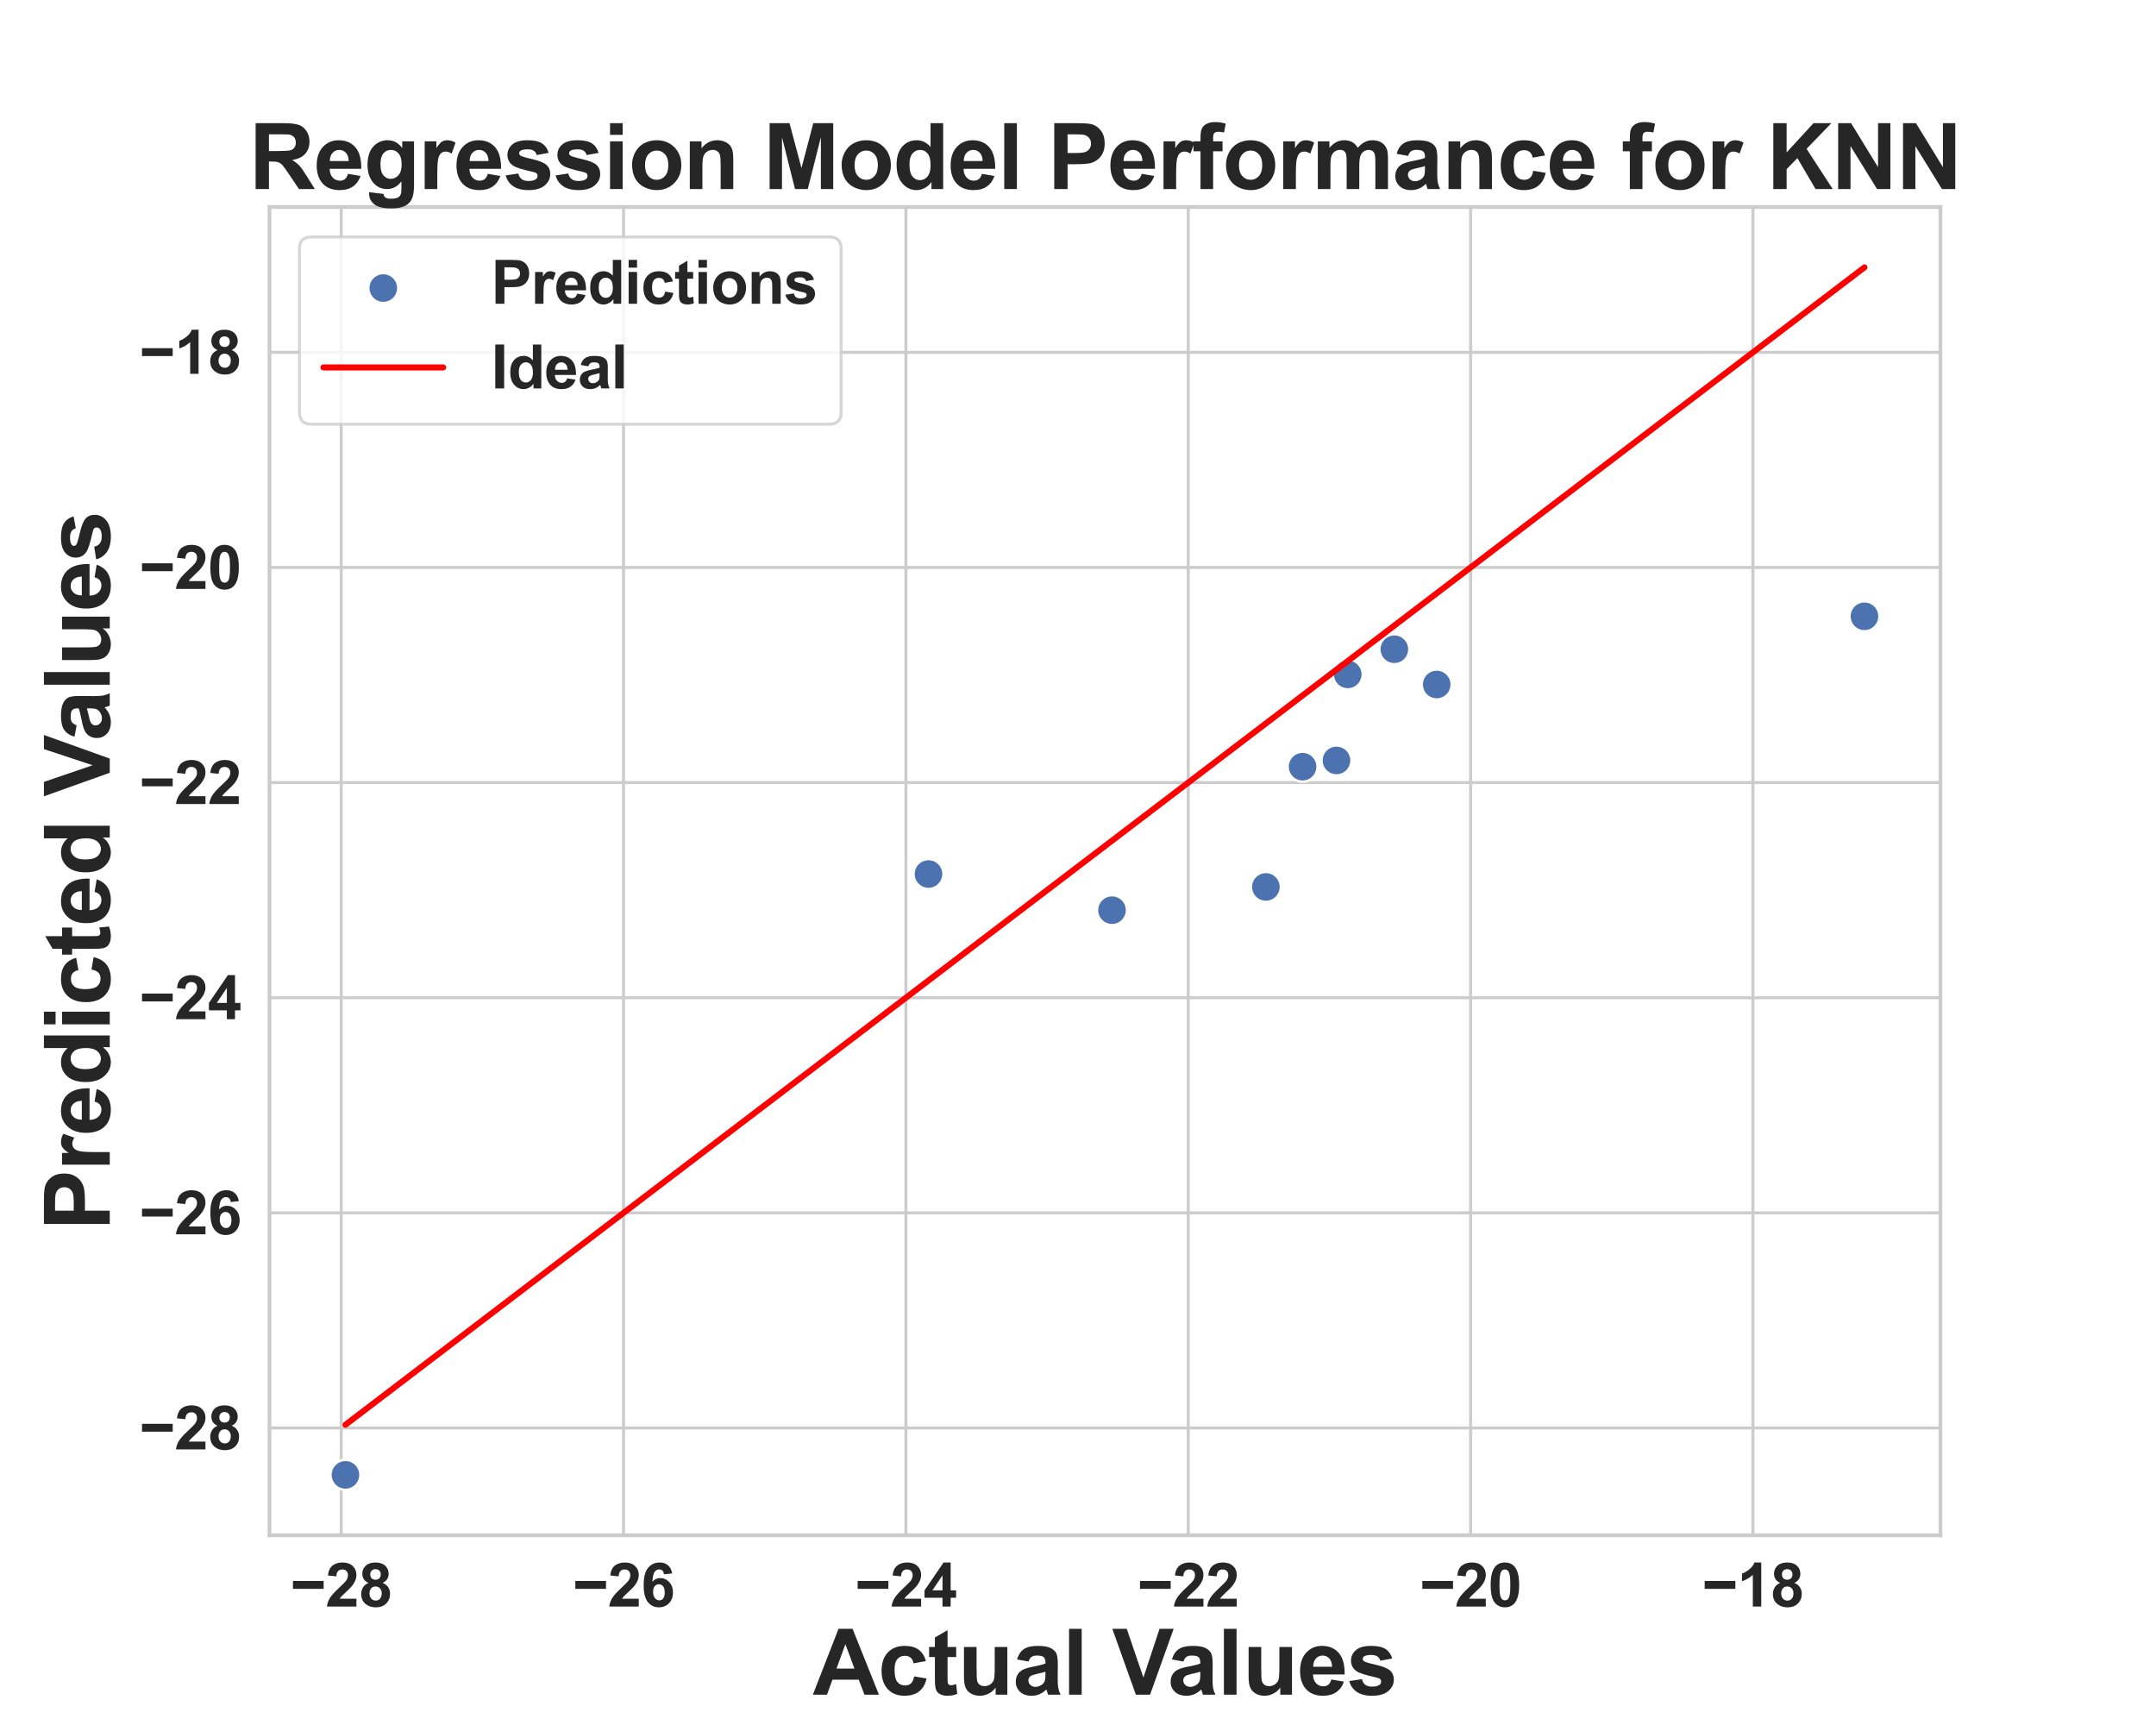 <?xml version="1.0" encoding="utf-8" standalone="no"?>
<!DOCTYPE svg PUBLIC "-//W3C//DTD SVG 1.1//EN"
  "http://www.w3.org/Graphics/SVG/1.1/DTD/svg11.dtd">
<svg xmlns:xlink="http://www.w3.org/1999/xlink" width="720pt" height="576pt" viewBox="0 0 720 576" xmlns="http://www.w3.org/2000/svg" version="1.1">
 <defs>
  <style type="text/css">*{stroke-linejoin: round; stroke-linecap: butt}</style>
 </defs>
 <g id="figure_1">
  <g id="patch_1">
   <path d="M 0 576 
L 720 576 
L 720 0 
L 0 0 
z
" style="fill: #ffffff"/>
  </g>
  <g id="axes_1">
   <g id="patch_2">
    <path d="M 90 512.64 
L 648 512.64 
L 648 69.12 
L 90 69.12 
z
" style="fill: #ffffff"/>
   </g>
   <g id="matplotlib.axis_1">
    <g id="xtick_1">
     <g id="line2d_1">
      <path d="M 113.949 512.64 
L 113.949 69.12 
" clip-path="url(#pec7f57cefc)" style="fill: none; stroke: #cccccc; stroke-linecap: round"/>
     </g>
     <g id="text_1">
      <!-- −28 -->
      <g style="fill: #262626" transform="translate(96.987 536.456) scale(0.2 -0.2)">
       <defs>
        <path id="Arial-BoldMT-2212" d="M 266 1850 
L 266 2672 
L 3469 2672 
L 3469 1850 
L 266 1850 
z
" transform="scale(0.016)"/>
        <path id="Arial-BoldMT-32" d="M 3238 816 
L 3238 0 
L 159 0 
Q 209 463 459 877 
Q 709 1291 1447 1975 
Q 2041 2528 2175 2725 
Q 2356 2997 2356 3263 
Q 2356 3556 2198 3714 
Q 2041 3872 1763 3872 
Q 1488 3872 1325 3706 
Q 1163 3541 1138 3156 
L 263 3244 
Q 341 3969 753 4284 
Q 1166 4600 1784 4600 
Q 2463 4600 2850 4234 
Q 3238 3869 3238 3325 
Q 3238 3016 3127 2736 
Q 3016 2456 2775 2150 
Q 2616 1947 2200 1565 
Q 1784 1184 1673 1059 
Q 1563 934 1494 816 
L 3238 816 
z
" transform="scale(0.016)"/>
        <path id="Arial-BoldMT-38" d="M 1025 2472 
Q 684 2616 529 2867 
Q 375 3119 375 3419 
Q 375 3931 733 4265 
Q 1091 4600 1750 4600 
Q 2403 4600 2764 4265 
Q 3125 3931 3125 3419 
Q 3125 3100 2959 2851 
Q 2794 2603 2494 2472 
Q 2875 2319 3073 2025 
Q 3272 1731 3272 1347 
Q 3272 713 2867 316 
Q 2463 -81 1791 -81 
Q 1166 -81 750 247 
Q 259 634 259 1309 
Q 259 1681 443 1992 
Q 628 2303 1025 2472 
z
M 1206 3356 
Q 1206 3094 1354 2947 
Q 1503 2800 1750 2800 
Q 2000 2800 2150 2948 
Q 2300 3097 2300 3359 
Q 2300 3606 2151 3754 
Q 2003 3903 1759 3903 
Q 1506 3903 1356 3753 
Q 1206 3603 1206 3356 
z
M 1125 1394 
Q 1125 1031 1311 828 
Q 1497 625 1775 625 
Q 2047 625 2225 820 
Q 2403 1016 2403 1384 
Q 2403 1706 2222 1901 
Q 2041 2097 1763 2097 
Q 1441 2097 1283 1875 
Q 1125 1653 1125 1394 
z
" transform="scale(0.016)"/>
       </defs>
       <use xlink:href="#Arial-BoldMT-2212"/>
       <use xlink:href="#Arial-BoldMT-32" x="58.398"/>
       <use xlink:href="#Arial-BoldMT-38" x="114.014"/>
      </g>
     </g>
    </g>
    <g id="xtick_2">
     <g id="line2d_2">
      <path d="M 208.238 512.64 
L 208.238 69.12 
" clip-path="url(#pec7f57cefc)" style="fill: none; stroke: #cccccc; stroke-linecap: round"/>
     </g>
     <g id="text_2">
      <!-- −26 -->
      <g style="fill: #262626" transform="translate(191.275 536.456) scale(0.2 -0.2)">
       <defs>
        <path id="Arial-BoldMT-36" d="M 3247 3459 
L 2397 3366 
Q 2366 3628 2234 3753 
Q 2103 3878 1894 3878 
Q 1616 3878 1423 3628 
Q 1231 3378 1181 2588 
Q 1509 2975 1997 2975 
Q 2547 2975 2939 2556 
Q 3331 2138 3331 1475 
Q 3331 772 2918 347 
Q 2506 -78 1859 -78 
Q 1166 -78 719 461 
Q 272 1000 272 2228 
Q 272 3488 737 4044 
Q 1203 4600 1947 4600 
Q 2469 4600 2811 4308 
Q 3153 4016 3247 3459 
z
M 1256 1544 
Q 1256 1116 1453 883 
Q 1650 650 1903 650 
Q 2147 650 2309 840 
Q 2472 1031 2472 1466 
Q 2472 1913 2297 2120 
Q 2122 2328 1859 2328 
Q 1606 2328 1431 2129 
Q 1256 1931 1256 1544 
z
" transform="scale(0.016)"/>
       </defs>
       <use xlink:href="#Arial-BoldMT-2212"/>
       <use xlink:href="#Arial-BoldMT-32" x="58.398"/>
       <use xlink:href="#Arial-BoldMT-36" x="114.014"/>
      </g>
     </g>
    </g>
    <g id="xtick_3">
     <g id="line2d_3">
      <path d="M 302.527 512.64 
L 302.527 69.12 
" clip-path="url(#pec7f57cefc)" style="fill: none; stroke: #cccccc; stroke-linecap: round"/>
     </g>
     <g id="text_3">
      <!-- −24 -->
      <g style="fill: #262626" transform="translate(285.564 536.456) scale(0.2 -0.2)">
       <defs>
        <path id="Arial-BoldMT-34" d="M 1994 0 
L 1994 922 
L 119 922 
L 119 1691 
L 2106 4600 
L 2844 4600 
L 2844 1694 
L 3413 1694 
L 3413 922 
L 2844 922 
L 2844 0 
L 1994 0 
z
M 1994 1694 
L 1994 3259 
L 941 1694 
L 1994 1694 
z
" transform="scale(0.016)"/>
       </defs>
       <use xlink:href="#Arial-BoldMT-2212"/>
       <use xlink:href="#Arial-BoldMT-32" x="58.398"/>
       <use xlink:href="#Arial-BoldMT-34" x="114.014"/>
      </g>
     </g>
    </g>
    <g id="xtick_4">
     <g id="line2d_4">
      <path d="M 396.815 512.64 
L 396.815 69.12 
" clip-path="url(#pec7f57cefc)" style="fill: none; stroke: #cccccc; stroke-linecap: round"/>
     </g>
     <g id="text_4">
      <!-- −22 -->
      <g style="fill: #262626" transform="translate(379.853 536.456) scale(0.2 -0.2)">
       <use xlink:href="#Arial-BoldMT-2212"/>
       <use xlink:href="#Arial-BoldMT-32" x="58.398"/>
       <use xlink:href="#Arial-BoldMT-32" x="114.014"/>
      </g>
     </g>
    </g>
    <g id="xtick_5">
     <g id="line2d_5">
      <path d="M 491.104 512.64 
L 491.104 69.12 
" clip-path="url(#pec7f57cefc)" style="fill: none; stroke: #cccccc; stroke-linecap: round"/>
     </g>
     <g id="text_5">
      <!-- −20 -->
      <g style="fill: #262626" transform="translate(474.141 536.456) scale(0.2 -0.2)">
       <defs>
        <path id="Arial-BoldMT-30" d="M 1756 4600 
Q 2422 4600 2797 4125 
Q 3244 3563 3244 2259 
Q 3244 959 2794 391 
Q 2422 -78 1756 -78 
Q 1088 -78 678 436 
Q 269 950 269 2269 
Q 269 3563 719 4131 
Q 1091 4600 1756 4600 
z
M 1756 3872 
Q 1597 3872 1472 3770 
Q 1347 3669 1278 3406 
Q 1188 3066 1188 2259 
Q 1188 1453 1269 1151 
Q 1350 850 1473 750 
Q 1597 650 1756 650 
Q 1916 650 2041 751 
Q 2166 853 2234 1116 
Q 2325 1453 2325 2259 
Q 2325 3066 2244 3367 
Q 2163 3669 2039 3770 
Q 1916 3872 1756 3872 
z
" transform="scale(0.016)"/>
       </defs>
       <use xlink:href="#Arial-BoldMT-2212"/>
       <use xlink:href="#Arial-BoldMT-32" x="58.398"/>
       <use xlink:href="#Arial-BoldMT-30" x="114.014"/>
      </g>
     </g>
    </g>
    <g id="xtick_6">
     <g id="line2d_6">
      <path d="M 585.392 512.64 
L 585.392 69.12 
" clip-path="url(#pec7f57cefc)" style="fill: none; stroke: #cccccc; stroke-linecap: round"/>
     </g>
     <g id="text_6">
      <!-- −18 -->
      <g style="fill: #262626" transform="translate(568.43 536.456) scale(0.2 -0.2)">
       <defs>
        <path id="Arial-BoldMT-31" d="M 2519 0 
L 1641 0 
L 1641 3309 
Q 1159 2859 506 2644 
L 506 3441 
Q 850 3553 1253 3867 
Q 1656 4181 1806 4600 
L 2519 4600 
L 2519 0 
z
" transform="scale(0.016)"/>
       </defs>
       <use xlink:href="#Arial-BoldMT-2212"/>
       <use xlink:href="#Arial-BoldMT-31" x="58.398"/>
       <use xlink:href="#Arial-BoldMT-38" x="114.014"/>
      </g>
     </g>
    </g>
    <g id="text_7">
     <!-- Actual Values -->
     <g style="fill: #262626" transform="translate(271.46 565.876) scale(0.3 -0.3)">
      <defs>
       <path id="Arial-BoldMT-41" d="M 4597 0 
L 3591 0 
L 3191 1041 
L 1359 1041 
L 981 0 
L 0 0 
L 1784 4581 
L 2763 4581 
L 4597 0 
z
M 2894 1813 
L 2263 3513 
L 1644 1813 
L 2894 1813 
z
" transform="scale(0.016)"/>
       <path id="Arial-BoldMT-63" d="M 3353 2338 
L 2488 2181 
Q 2444 2441 2289 2572 
Q 2134 2703 1888 2703 
Q 1559 2703 1364 2476 
Q 1169 2250 1169 1719 
Q 1169 1128 1367 884 
Q 1566 641 1900 641 
Q 2150 641 2309 783 
Q 2469 925 2534 1272 
L 3397 1125 
Q 3263 531 2881 228 
Q 2500 -75 1859 -75 
Q 1131 -75 698 384 
Q 266 844 266 1656 
Q 266 2478 700 2936 
Q 1134 3394 1875 3394 
Q 2481 3394 2839 3133 
Q 3197 2872 3353 2338 
z
" transform="scale(0.016)"/>
       <path id="Arial-BoldMT-74" d="M 1981 3319 
L 1981 2619 
L 1381 2619 
L 1381 1281 
Q 1381 875 1398 808 
Q 1416 741 1477 697 
Q 1538 653 1625 653 
Q 1747 653 1978 738 
L 2053 56 
Q 1747 -75 1359 -75 
Q 1122 -75 931 4 
Q 741 84 652 211 
Q 563 338 528 553 
Q 500 706 500 1172 
L 500 2619 
L 97 2619 
L 97 3319 
L 500 3319 
L 500 3978 
L 1381 4491 
L 1381 3319 
L 1981 3319 
z
" transform="scale(0.016)"/>
       <path id="Arial-BoldMT-75" d="M 2644 0 
L 2644 497 
Q 2463 231 2167 78 
Q 1872 -75 1544 -75 
Q 1209 -75 943 72 
Q 678 219 559 484 
Q 441 750 441 1219 
L 441 3319 
L 1319 3319 
L 1319 1794 
Q 1319 1094 1367 936 
Q 1416 778 1544 686 
Q 1672 594 1869 594 
Q 2094 594 2272 717 
Q 2450 841 2515 1023 
Q 2581 1206 2581 1919 
L 2581 3319 
L 3459 3319 
L 3459 0 
L 2644 0 
z
" transform="scale(0.016)"/>
       <path id="Arial-BoldMT-61" d="M 1116 2306 
L 319 2450 
Q 453 2931 781 3162 
Q 1109 3394 1756 3394 
Q 2344 3394 2631 3255 
Q 2919 3116 3036 2902 
Q 3153 2688 3153 2116 
L 3144 1091 
Q 3144 653 3186 445 
Q 3228 238 3344 0 
L 2475 0 
Q 2441 88 2391 259 
Q 2369 338 2359 363 
Q 2134 144 1878 34 
Q 1622 -75 1331 -75 
Q 819 -75 523 203 
Q 228 481 228 906 
Q 228 1188 362 1408 
Q 497 1628 739 1745 
Q 981 1863 1438 1950 
Q 2053 2066 2291 2166 
L 2291 2253 
Q 2291 2506 2166 2614 
Q 2041 2722 1694 2722 
Q 1459 2722 1328 2630 
Q 1197 2538 1116 2306 
z
M 2291 1594 
Q 2122 1538 1756 1459 
Q 1391 1381 1278 1306 
Q 1106 1184 1106 997 
Q 1106 813 1243 678 
Q 1381 544 1594 544 
Q 1831 544 2047 700 
Q 2206 819 2256 991 
Q 2291 1103 2291 1419 
L 2291 1594 
z
" transform="scale(0.016)"/>
       <path id="Arial-BoldMT-6c" d="M 459 0 
L 459 4581 
L 1338 4581 
L 1338 0 
L 459 0 
z
" transform="scale(0.016)"/>
       <path id="Arial-BoldMT-20" transform="scale(0.016)"/>
       <path id="Arial-BoldMT-56" d="M 1634 0 
L -3 4581 
L 1000 4581 
L 2159 1191 
L 3281 4581 
L 4263 4581 
L 2622 0 
L 1634 0 
z
" transform="scale(0.016)"/>
       <path id="Arial-BoldMT-65" d="M 2381 1056 
L 3256 909 
Q 3088 428 2723 176 
Q 2359 -75 1813 -75 
Q 947 -75 531 491 
Q 203 944 203 1634 
Q 203 2459 634 2926 
Q 1066 3394 1725 3394 
Q 2466 3394 2894 2905 
Q 3322 2416 3303 1406 
L 1103 1406 
Q 1113 1016 1316 798 
Q 1519 581 1822 581 
Q 2028 581 2168 693 
Q 2309 806 2381 1056 
z
M 2431 1944 
Q 2422 2325 2234 2523 
Q 2047 2722 1778 2722 
Q 1491 2722 1303 2513 
Q 1116 2303 1119 1944 
L 2431 1944 
z
" transform="scale(0.016)"/>
       <path id="Arial-BoldMT-73" d="M 150 947 
L 1031 1081 
Q 1088 825 1259 692 
Q 1431 559 1741 559 
Q 2081 559 2253 684 
Q 2369 772 2369 919 
Q 2369 1019 2306 1084 
Q 2241 1147 2013 1200 
Q 950 1434 666 1628 
Q 272 1897 272 2375 
Q 272 2806 612 3100 
Q 953 3394 1669 3394 
Q 2350 3394 2681 3172 
Q 3013 2950 3138 2516 
L 2309 2363 
Q 2256 2556 2107 2659 
Q 1959 2763 1684 2763 
Q 1338 2763 1188 2666 
Q 1088 2597 1088 2488 
Q 1088 2394 1175 2328 
Q 1294 2241 1995 2081 
Q 2697 1922 2975 1691 
Q 3250 1456 3250 1038 
Q 3250 581 2869 253 
Q 2488 -75 1741 -75 
Q 1063 -75 667 200 
Q 272 475 150 947 
z
" transform="scale(0.016)"/>
      </defs>
      <use xlink:href="#Arial-BoldMT-41"/>
      <use xlink:href="#Arial-BoldMT-63" x="72.217"/>
      <use xlink:href="#Arial-BoldMT-74" x="127.832"/>
      <use xlink:href="#Arial-BoldMT-75" x="161.133"/>
      <use xlink:href="#Arial-BoldMT-61" x="222.217"/>
      <use xlink:href="#Arial-BoldMT-6c" x="277.832"/>
      <use xlink:href="#Arial-BoldMT-20" x="305.615"/>
      <use xlink:href="#Arial-BoldMT-56" x="333.398"/>
      <use xlink:href="#Arial-BoldMT-61" x="394.598"/>
      <use xlink:href="#Arial-BoldMT-6c" x="450.213"/>
      <use xlink:href="#Arial-BoldMT-75" x="477.996"/>
      <use xlink:href="#Arial-BoldMT-65" x="539.08"/>
      <use xlink:href="#Arial-BoldMT-73" x="594.695"/>
     </g>
    </g>
   </g>
   <g id="matplotlib.axis_2">
    <g id="ytick_1">
     <g id="line2d_7">
      <path d="M 90 476.82 
L 648 476.82 
" clip-path="url(#pec7f57cefc)" style="fill: none; stroke: #cccccc; stroke-linecap: round"/>
     </g>
     <g id="text_8">
      <!-- −28 -->
      <g style="fill: #262626" transform="translate(46.575 483.978) scale(0.2 -0.2)">
       <use xlink:href="#Arial-BoldMT-2212"/>
       <use xlink:href="#Arial-BoldMT-32" x="58.398"/>
       <use xlink:href="#Arial-BoldMT-38" x="114.014"/>
      </g>
     </g>
    </g>
    <g id="ytick_2">
     <g id="line2d_8">
      <path d="M 90 404.987 
L 648 404.987 
" clip-path="url(#pec7f57cefc)" style="fill: none; stroke: #cccccc; stroke-linecap: round"/>
     </g>
     <g id="text_9">
      <!-- −26 -->
      <g style="fill: #262626" transform="translate(46.575 412.145) scale(0.2 -0.2)">
       <use xlink:href="#Arial-BoldMT-2212"/>
       <use xlink:href="#Arial-BoldMT-32" x="58.398"/>
       <use xlink:href="#Arial-BoldMT-36" x="114.014"/>
      </g>
     </g>
    </g>
    <g id="ytick_3">
     <g id="line2d_9">
      <path d="M 90 333.154 
L 648 333.154 
" clip-path="url(#pec7f57cefc)" style="fill: none; stroke: #cccccc; stroke-linecap: round"/>
     </g>
     <g id="text_10">
      <!-- −24 -->
      <g style="fill: #262626" transform="translate(46.575 340.312) scale(0.2 -0.2)">
       <use xlink:href="#Arial-BoldMT-2212"/>
       <use xlink:href="#Arial-BoldMT-32" x="58.398"/>
       <use xlink:href="#Arial-BoldMT-34" x="114.014"/>
      </g>
     </g>
    </g>
    <g id="ytick_4">
     <g id="line2d_10">
      <path d="M 90 261.321 
L 648 261.321 
" clip-path="url(#pec7f57cefc)" style="fill: none; stroke: #cccccc; stroke-linecap: round"/>
     </g>
     <g id="text_11">
      <!-- −22 -->
      <g style="fill: #262626" transform="translate(46.575 268.478) scale(0.2 -0.2)">
       <use xlink:href="#Arial-BoldMT-2212"/>
       <use xlink:href="#Arial-BoldMT-32" x="58.398"/>
       <use xlink:href="#Arial-BoldMT-32" x="114.014"/>
      </g>
     </g>
    </g>
    <g id="ytick_5">
     <g id="line2d_11">
      <path d="M 90 189.487 
L 648 189.487 
" clip-path="url(#pec7f57cefc)" style="fill: none; stroke: #cccccc; stroke-linecap: round"/>
     </g>
     <g id="text_12">
      <!-- −20 -->
      <g style="fill: #262626" transform="translate(46.575 196.645) scale(0.2 -0.2)">
       <use xlink:href="#Arial-BoldMT-2212"/>
       <use xlink:href="#Arial-BoldMT-32" x="58.398"/>
       <use xlink:href="#Arial-BoldMT-30" x="114.014"/>
      </g>
     </g>
    </g>
    <g id="ytick_6">
     <g id="line2d_12">
      <path d="M 90 117.654 
L 648 117.654 
" clip-path="url(#pec7f57cefc)" style="fill: none; stroke: #cccccc; stroke-linecap: round"/>
     </g>
     <g id="text_13">
      <!-- −18 -->
      <g style="fill: #262626" transform="translate(46.575 124.812) scale(0.2 -0.2)">
       <use xlink:href="#Arial-BoldMT-2212"/>
       <use xlink:href="#Arial-BoldMT-31" x="58.398"/>
       <use xlink:href="#Arial-BoldMT-38" x="114.014"/>
      </g>
     </g>
    </g>
    <g id="text_14">
     <!-- Predicted Values -->
     <g style="fill: #262626" transform="translate(36.655 410.934) rotate(-90) scale(0.3 -0.3)">
      <defs>
       <path id="Arial-BoldMT-50" d="M 466 0 
L 466 4581 
L 1950 4581 
Q 2794 4581 3050 4513 
Q 3444 4409 3709 4064 
Q 3975 3719 3975 3172 
Q 3975 2750 3822 2462 
Q 3669 2175 3433 2011 
Q 3197 1847 2953 1794 
Q 2622 1728 1994 1728 
L 1391 1728 
L 1391 0 
L 466 0 
z
M 1391 3806 
L 1391 2506 
L 1897 2506 
Q 2444 2506 2628 2578 
Q 2813 2650 2917 2803 
Q 3022 2956 3022 3159 
Q 3022 3409 2875 3571 
Q 2728 3734 2503 3775 
Q 2338 3806 1838 3806 
L 1391 3806 
z
" transform="scale(0.016)"/>
       <path id="Arial-BoldMT-72" d="M 1300 0 
L 422 0 
L 422 3319 
L 1238 3319 
L 1238 2847 
Q 1447 3181 1614 3287 
Q 1781 3394 1994 3394 
Q 2294 3394 2572 3228 
L 2300 2463 
Q 2078 2606 1888 2606 
Q 1703 2606 1575 2504 
Q 1447 2403 1373 2137 
Q 1300 1872 1300 1025 
L 1300 0 
z
" transform="scale(0.016)"/>
       <path id="Arial-BoldMT-64" d="M 3503 0 
L 2688 0 
L 2688 488 
Q 2484 203 2207 64 
Q 1931 -75 1650 -75 
Q 1078 -75 670 386 
Q 263 847 263 1672 
Q 263 2516 659 2955 
Q 1056 3394 1663 3394 
Q 2219 3394 2625 2931 
L 2625 4581 
L 3503 4581 
L 3503 0 
z
M 1159 1731 
Q 1159 1200 1306 963 
Q 1519 619 1900 619 
Q 2203 619 2415 876 
Q 2628 1134 2628 1647 
Q 2628 2219 2422 2470 
Q 2216 2722 1894 2722 
Q 1581 2722 1370 2473 
Q 1159 2225 1159 1731 
z
" transform="scale(0.016)"/>
       <path id="Arial-BoldMT-69" d="M 459 3769 
L 459 4581 
L 1338 4581 
L 1338 3769 
L 459 3769 
z
M 459 0 
L 459 3319 
L 1338 3319 
L 1338 0 
L 459 0 
z
" transform="scale(0.016)"/>
      </defs>
      <use xlink:href="#Arial-BoldMT-50"/>
      <use xlink:href="#Arial-BoldMT-72" x="66.699"/>
      <use xlink:href="#Arial-BoldMT-65" x="105.615"/>
      <use xlink:href="#Arial-BoldMT-64" x="161.23"/>
      <use xlink:href="#Arial-BoldMT-69" x="222.314"/>
      <use xlink:href="#Arial-BoldMT-63" x="250.098"/>
      <use xlink:href="#Arial-BoldMT-74" x="305.713"/>
      <use xlink:href="#Arial-BoldMT-65" x="339.014"/>
      <use xlink:href="#Arial-BoldMT-64" x="394.629"/>
      <use xlink:href="#Arial-BoldMT-20" x="455.713"/>
      <use xlink:href="#Arial-BoldMT-56" x="483.496"/>
      <use xlink:href="#Arial-BoldMT-61" x="544.695"/>
      <use xlink:href="#Arial-BoldMT-6c" x="600.311"/>
      <use xlink:href="#Arial-BoldMT-75" x="628.094"/>
      <use xlink:href="#Arial-BoldMT-65" x="689.178"/>
      <use xlink:href="#Arial-BoldMT-73" x="744.793"/>
     </g>
    </g>
   </g>
   <g id="PathCollection_1">
    <defs>
     <path id="mc59f9270ea" d="M 0 5 
C 1.326 5 2.598 4.473 3.536 3.536 
C 4.473 2.598 5 1.326 5 0 
C 5 -1.326 4.473 -2.598 3.536 -3.536 
C 2.598 -4.473 1.326 -5 0 -5 
C -1.326 -5 -2.598 -4.473 -3.536 -3.536 
C -4.473 -2.598 -5 -1.326 -5 0 
C -5 1.326 -4.473 2.598 -3.536 3.536 
C -2.598 4.473 -1.326 5 0 5 
z
" style="stroke: #ffffff; stroke-width: 0.8"/>
    </defs>
    <g clip-path="url(#pec7f57cefc)">
     <use xlink:href="#mc59f9270ea" x="446.317" y="253.922" style="fill: #4c72b0; stroke: #ffffff; stroke-width: 0.8"/>
     <use xlink:href="#mc59f9270ea" x="435.002" y="256.005" style="fill: #4c72b0; stroke: #ffffff; stroke-width: 0.8"/>
     <use xlink:href="#mc59f9270ea" x="450.088" y="225.188" style="fill: #4c72b0; stroke: #ffffff; stroke-width: 0.8"/>
     <use xlink:href="#mc59f9270ea" x="422.745" y="296.16" style="fill: #4c72b0; stroke: #ffffff; stroke-width: 0.8"/>
     <use xlink:href="#mc59f9270ea" x="465.646" y="216.784" style="fill: #4c72b0; stroke: #ffffff; stroke-width: 0.8"/>
     <use xlink:href="#mc59f9270ea" x="622.636" y="205.794" style="fill: #4c72b0; stroke: #ffffff; stroke-width: 0.8"/>
     <use xlink:href="#mc59f9270ea" x="310.07" y="291.85" style="fill: #4c72b0; stroke: #ffffff; stroke-width: 0.8"/>
     <use xlink:href="#mc59f9270ea" x="479.789" y="228.565" style="fill: #4c72b0; stroke: #ffffff; stroke-width: 0.8"/>
     <use xlink:href="#mc59f9270ea" x="115.364" y="492.48" style="fill: #4c72b0; stroke: #ffffff; stroke-width: 0.8"/>
     <use xlink:href="#mc59f9270ea" x="371.357" y="303.918" style="fill: #4c72b0; stroke: #ffffff; stroke-width: 0.8"/>
    </g>
   </g>
   <g id="line2d_13">
    <path d="M 115.364 475.743 
L 622.636 89.28 
" clip-path="url(#pec7f57cefc)" style="fill: none; stroke: #ff0000; stroke-width: 2; stroke-linecap: round"/>
   </g>
   <g id="patch_3">
    <path d="M 90 512.64 
L 90 69.12 
" style="fill: none; stroke: #cccccc; stroke-width: 1.25; stroke-linejoin: miter; stroke-linecap: square"/>
   </g>
   <g id="patch_4">
    <path d="M 648 512.64 
L 648 69.12 
" style="fill: none; stroke: #cccccc; stroke-width: 1.25; stroke-linejoin: miter; stroke-linecap: square"/>
   </g>
   <g id="patch_5">
    <path d="M 90 512.64 
L 648 512.64 
" style="fill: none; stroke: #cccccc; stroke-width: 1.25; stroke-linejoin: miter; stroke-linecap: square"/>
   </g>
   <g id="patch_6">
    <path d="M 90 69.12 
L 648 69.12 
" style="fill: none; stroke: #cccccc; stroke-width: 1.25; stroke-linejoin: miter; stroke-linecap: square"/>
   </g>
   <g id="text_15">
    <!-- Regression Model Performance for KNN -->
    <g style="fill: #262626" transform="translate(83.119 63.12) scale(0.3 -0.3)">
     <defs>
      <path id="Arial-BoldMT-52" d="M 469 0 
L 469 4581 
L 2416 4581 
Q 3150 4581 3483 4457 
Q 3816 4334 4016 4018 
Q 4216 3703 4216 3297 
Q 4216 2781 3912 2445 
Q 3609 2109 3006 2022 
Q 3306 1847 3501 1637 
Q 3697 1428 4028 894 
L 4588 0 
L 3481 0 
L 2813 997 
Q 2456 1531 2325 1670 
Q 2194 1809 2047 1861 
Q 1900 1913 1581 1913 
L 1394 1913 
L 1394 0 
L 469 0 
z
M 1394 2644 
L 2078 2644 
Q 2744 2644 2909 2700 
Q 3075 2756 3169 2893 
Q 3263 3031 3263 3238 
Q 3263 3469 3139 3611 
Q 3016 3753 2791 3791 
Q 2678 3806 2116 3806 
L 1394 3806 
L 1394 2644 
z
" transform="scale(0.016)"/>
      <path id="Arial-BoldMT-67" d="M 378 -219 
L 1381 -341 
Q 1406 -516 1497 -581 
Q 1622 -675 1891 -675 
Q 2234 -675 2406 -572 
Q 2522 -503 2581 -350 
Q 2622 -241 2622 53 
L 2622 538 
Q 2228 0 1628 0 
Q 959 0 569 566 
Q 263 1013 263 1678 
Q 263 2513 664 2953 
Q 1066 3394 1663 3394 
Q 2278 3394 2678 2853 
L 2678 3319 
L 3500 3319 
L 3500 341 
Q 3500 -247 3403 -537 
Q 3306 -828 3131 -993 
Q 2956 -1159 2664 -1253 
Q 2372 -1347 1925 -1347 
Q 1081 -1347 728 -1058 
Q 375 -769 375 -325 
Q 375 -281 378 -219 
z
M 1163 1728 
Q 1163 1200 1367 954 
Q 1572 709 1872 709 
Q 2194 709 2416 961 
Q 2638 1213 2638 1706 
Q 2638 2222 2425 2472 
Q 2213 2722 1888 2722 
Q 1572 2722 1367 2476 
Q 1163 2231 1163 1728 
z
" transform="scale(0.016)"/>
      <path id="Arial-BoldMT-6f" d="M 256 1706 
Q 256 2144 472 2553 
Q 688 2963 1083 3178 
Q 1478 3394 1966 3394 
Q 2719 3394 3200 2905 
Q 3681 2416 3681 1669 
Q 3681 916 3195 420 
Q 2709 -75 1972 -75 
Q 1516 -75 1102 131 
Q 688 338 472 736 
Q 256 1134 256 1706 
z
M 1156 1659 
Q 1156 1166 1390 903 
Q 1625 641 1969 641 
Q 2313 641 2545 903 
Q 2778 1166 2778 1666 
Q 2778 2153 2545 2415 
Q 2313 2678 1969 2678 
Q 1625 2678 1390 2415 
Q 1156 2153 1156 1659 
z
" transform="scale(0.016)"/>
      <path id="Arial-BoldMT-6e" d="M 3478 0 
L 2600 0 
L 2600 1694 
Q 2600 2231 2544 2389 
Q 2488 2547 2361 2634 
Q 2234 2722 2056 2722 
Q 1828 2722 1647 2597 
Q 1466 2472 1398 2265 
Q 1331 2059 1331 1503 
L 1331 0 
L 453 0 
L 453 3319 
L 1269 3319 
L 1269 2831 
Q 1703 3394 2363 3394 
Q 2653 3394 2893 3289 
Q 3134 3184 3257 3021 
Q 3381 2859 3429 2653 
Q 3478 2447 3478 2063 
L 3478 0 
z
" transform="scale(0.016)"/>
      <path id="Arial-BoldMT-4d" d="M 453 0 
L 453 4581 
L 1838 4581 
L 2669 1456 
L 3491 4581 
L 4878 4581 
L 4878 0 
L 4019 0 
L 4019 3606 
L 3109 0 
L 2219 0 
L 1313 3606 
L 1313 0 
L 453 0 
z
" transform="scale(0.016)"/>
      <path id="Arial-BoldMT-66" d="M 75 3319 
L 563 3319 
L 563 3569 
Q 563 3988 652 4194 
Q 741 4400 980 4529 
Q 1219 4659 1584 4659 
Q 1959 4659 2319 4547 
L 2200 3934 
Q 1991 3984 1797 3984 
Q 1606 3984 1523 3895 
Q 1441 3806 1441 3553 
L 1441 3319 
L 2097 3319 
L 2097 2628 
L 1441 2628 
L 1441 0 
L 563 0 
L 563 2628 
L 75 2628 
L 75 3319 
z
" transform="scale(0.016)"/>
      <path id="Arial-BoldMT-6d" d="M 394 3319 
L 1203 3319 
L 1203 2866 
Q 1638 3394 2238 3394 
Q 2556 3394 2790 3262 
Q 3025 3131 3175 2866 
Q 3394 3131 3647 3262 
Q 3900 3394 4188 3394 
Q 4553 3394 4806 3245 
Q 5059 3097 5184 2809 
Q 5275 2597 5275 2122 
L 5275 0 
L 4397 0 
L 4397 1897 
Q 4397 2391 4306 2534 
Q 4184 2722 3931 2722 
Q 3747 2722 3584 2609 
Q 3422 2497 3350 2280 
Q 3278 2063 3278 1594 
L 3278 0 
L 2400 0 
L 2400 1819 
Q 2400 2303 2353 2443 
Q 2306 2584 2207 2653 
Q 2109 2722 1941 2722 
Q 1738 2722 1575 2612 
Q 1413 2503 1342 2297 
Q 1272 2091 1272 1613 
L 1272 0 
L 394 0 
L 394 3319 
z
" transform="scale(0.016)"/>
      <path id="Arial-BoldMT-4b" d="M 478 0 
L 478 4581 
L 1403 4581 
L 1403 2547 
L 3272 4581 
L 4516 4581 
L 2791 2797 
L 4609 0 
L 3413 0 
L 2153 2150 
L 1403 1384 
L 1403 0 
L 478 0 
z
" transform="scale(0.016)"/>
      <path id="Arial-BoldMT-4e" d="M 475 0 
L 475 4581 
L 1375 4581 
L 3250 1522 
L 3250 4581 
L 4109 4581 
L 4109 0 
L 3181 0 
L 1334 2988 
L 1334 0 
L 475 0 
z
" transform="scale(0.016)"/>
     </defs>
     <use xlink:href="#Arial-BoldMT-52"/>
     <use xlink:href="#Arial-BoldMT-65" x="72.217"/>
     <use xlink:href="#Arial-BoldMT-67" x="127.832"/>
     <use xlink:href="#Arial-BoldMT-72" x="188.916"/>
     <use xlink:href="#Arial-BoldMT-65" x="227.832"/>
     <use xlink:href="#Arial-BoldMT-73" x="283.447"/>
     <use xlink:href="#Arial-BoldMT-73" x="339.062"/>
     <use xlink:href="#Arial-BoldMT-69" x="394.678"/>
     <use xlink:href="#Arial-BoldMT-6f" x="422.461"/>
     <use xlink:href="#Arial-BoldMT-6e" x="483.545"/>
     <use xlink:href="#Arial-BoldMT-20" x="544.629"/>
     <use xlink:href="#Arial-BoldMT-4d" x="572.412"/>
     <use xlink:href="#Arial-BoldMT-6f" x="655.713"/>
     <use xlink:href="#Arial-BoldMT-64" x="716.797"/>
     <use xlink:href="#Arial-BoldMT-65" x="777.881"/>
     <use xlink:href="#Arial-BoldMT-6c" x="833.496"/>
     <use xlink:href="#Arial-BoldMT-20" x="861.279"/>
     <use xlink:href="#Arial-BoldMT-50" x="889.062"/>
     <use xlink:href="#Arial-BoldMT-65" x="955.762"/>
     <use xlink:href="#Arial-BoldMT-72" x="1011.377"/>
     <use xlink:href="#Arial-BoldMT-66" x="1050.293"/>
     <use xlink:href="#Arial-BoldMT-6f" x="1083.594"/>
     <use xlink:href="#Arial-BoldMT-72" x="1144.678"/>
     <use xlink:href="#Arial-BoldMT-6d" x="1183.594"/>
     <use xlink:href="#Arial-BoldMT-61" x="1272.51"/>
     <use xlink:href="#Arial-BoldMT-6e" x="1328.125"/>
     <use xlink:href="#Arial-BoldMT-63" x="1389.209"/>
     <use xlink:href="#Arial-BoldMT-65" x="1444.824"/>
     <use xlink:href="#Arial-BoldMT-20" x="1500.439"/>
     <use xlink:href="#Arial-BoldMT-66" x="1528.223"/>
     <use xlink:href="#Arial-BoldMT-6f" x="1561.523"/>
     <use xlink:href="#Arial-BoldMT-72" x="1622.607"/>
     <use xlink:href="#Arial-BoldMT-20" x="1661.523"/>
     <use xlink:href="#Arial-BoldMT-4b" x="1689.307"/>
     <use xlink:href="#Arial-BoldMT-4e" x="1761.523"/>
     <use xlink:href="#Arial-BoldMT-4e" x="1833.74"/>
    </g>
   </g>
   <g id="legend_1">
    <g id="patch_7">
     <path d="M 104 141.645 
L 276.909 141.645 
Q 280.909 141.645 280.909 137.645 
L 280.909 83.12 
Q 280.909 79.12 276.909 79.12 
L 104 79.12 
Q 100 79.12 100 83.12 
L 100 137.645 
Q 100 141.645 104 141.645 
z
" style="fill: #ffffff; opacity: 0.8; stroke: #cccccc; stroke-linejoin: miter"/>
    </g>
    <g id="PathCollection_2">
     <g>
      <use xlink:href="#mc59f9270ea" x="128" y="96.186" style="fill: #4c72b0; stroke: #ffffff; stroke-width: 0.8"/>
     </g>
    </g>
    <g id="text_16">
     <!-- Predictions -->
     <g style="fill: #262626" transform="translate(164 101.436) scale(0.2 -0.2)">
      <use xlink:href="#Arial-BoldMT-50"/>
      <use xlink:href="#Arial-BoldMT-72" x="66.699"/>
      <use xlink:href="#Arial-BoldMT-65" x="105.615"/>
      <use xlink:href="#Arial-BoldMT-64" x="161.23"/>
      <use xlink:href="#Arial-BoldMT-69" x="222.314"/>
      <use xlink:href="#Arial-BoldMT-63" x="250.098"/>
      <use xlink:href="#Arial-BoldMT-74" x="305.713"/>
      <use xlink:href="#Arial-BoldMT-69" x="339.014"/>
      <use xlink:href="#Arial-BoldMT-6f" x="366.797"/>
      <use xlink:href="#Arial-BoldMT-6e" x="427.881"/>
      <use xlink:href="#Arial-BoldMT-73" x="488.965"/>
     </g>
    </g>
    <g id="line2d_14">
     <path d="M 108 122.698 
L 128 122.698 
L 148 122.698 
" style="fill: none; stroke: #ff0000; stroke-width: 2; stroke-linecap: round"/>
    </g>
    <g id="text_17">
     <!-- Ideal -->
     <g style="fill: #262626" transform="translate(164 129.698) scale(0.2 -0.2)">
      <defs>
       <path id="Arial-BoldMT-49" d="M 438 0 
L 438 4581 
L 1363 4581 
L 1363 0 
L 438 0 
z
" transform="scale(0.016)"/>
      </defs>
      <use xlink:href="#Arial-BoldMT-49"/>
      <use xlink:href="#Arial-BoldMT-64" x="27.783"/>
      <use xlink:href="#Arial-BoldMT-65" x="88.867"/>
      <use xlink:href="#Arial-BoldMT-61" x="144.482"/>
      <use xlink:href="#Arial-BoldMT-6c" x="200.098"/>
     </g>
    </g>
   </g>
  </g>
 </g>
 <defs>
  <clipPath id="pec7f57cefc">
   <rect x="90" y="69.12" width="558" height="443.52"/>
  </clipPath>
 </defs>
</svg>
